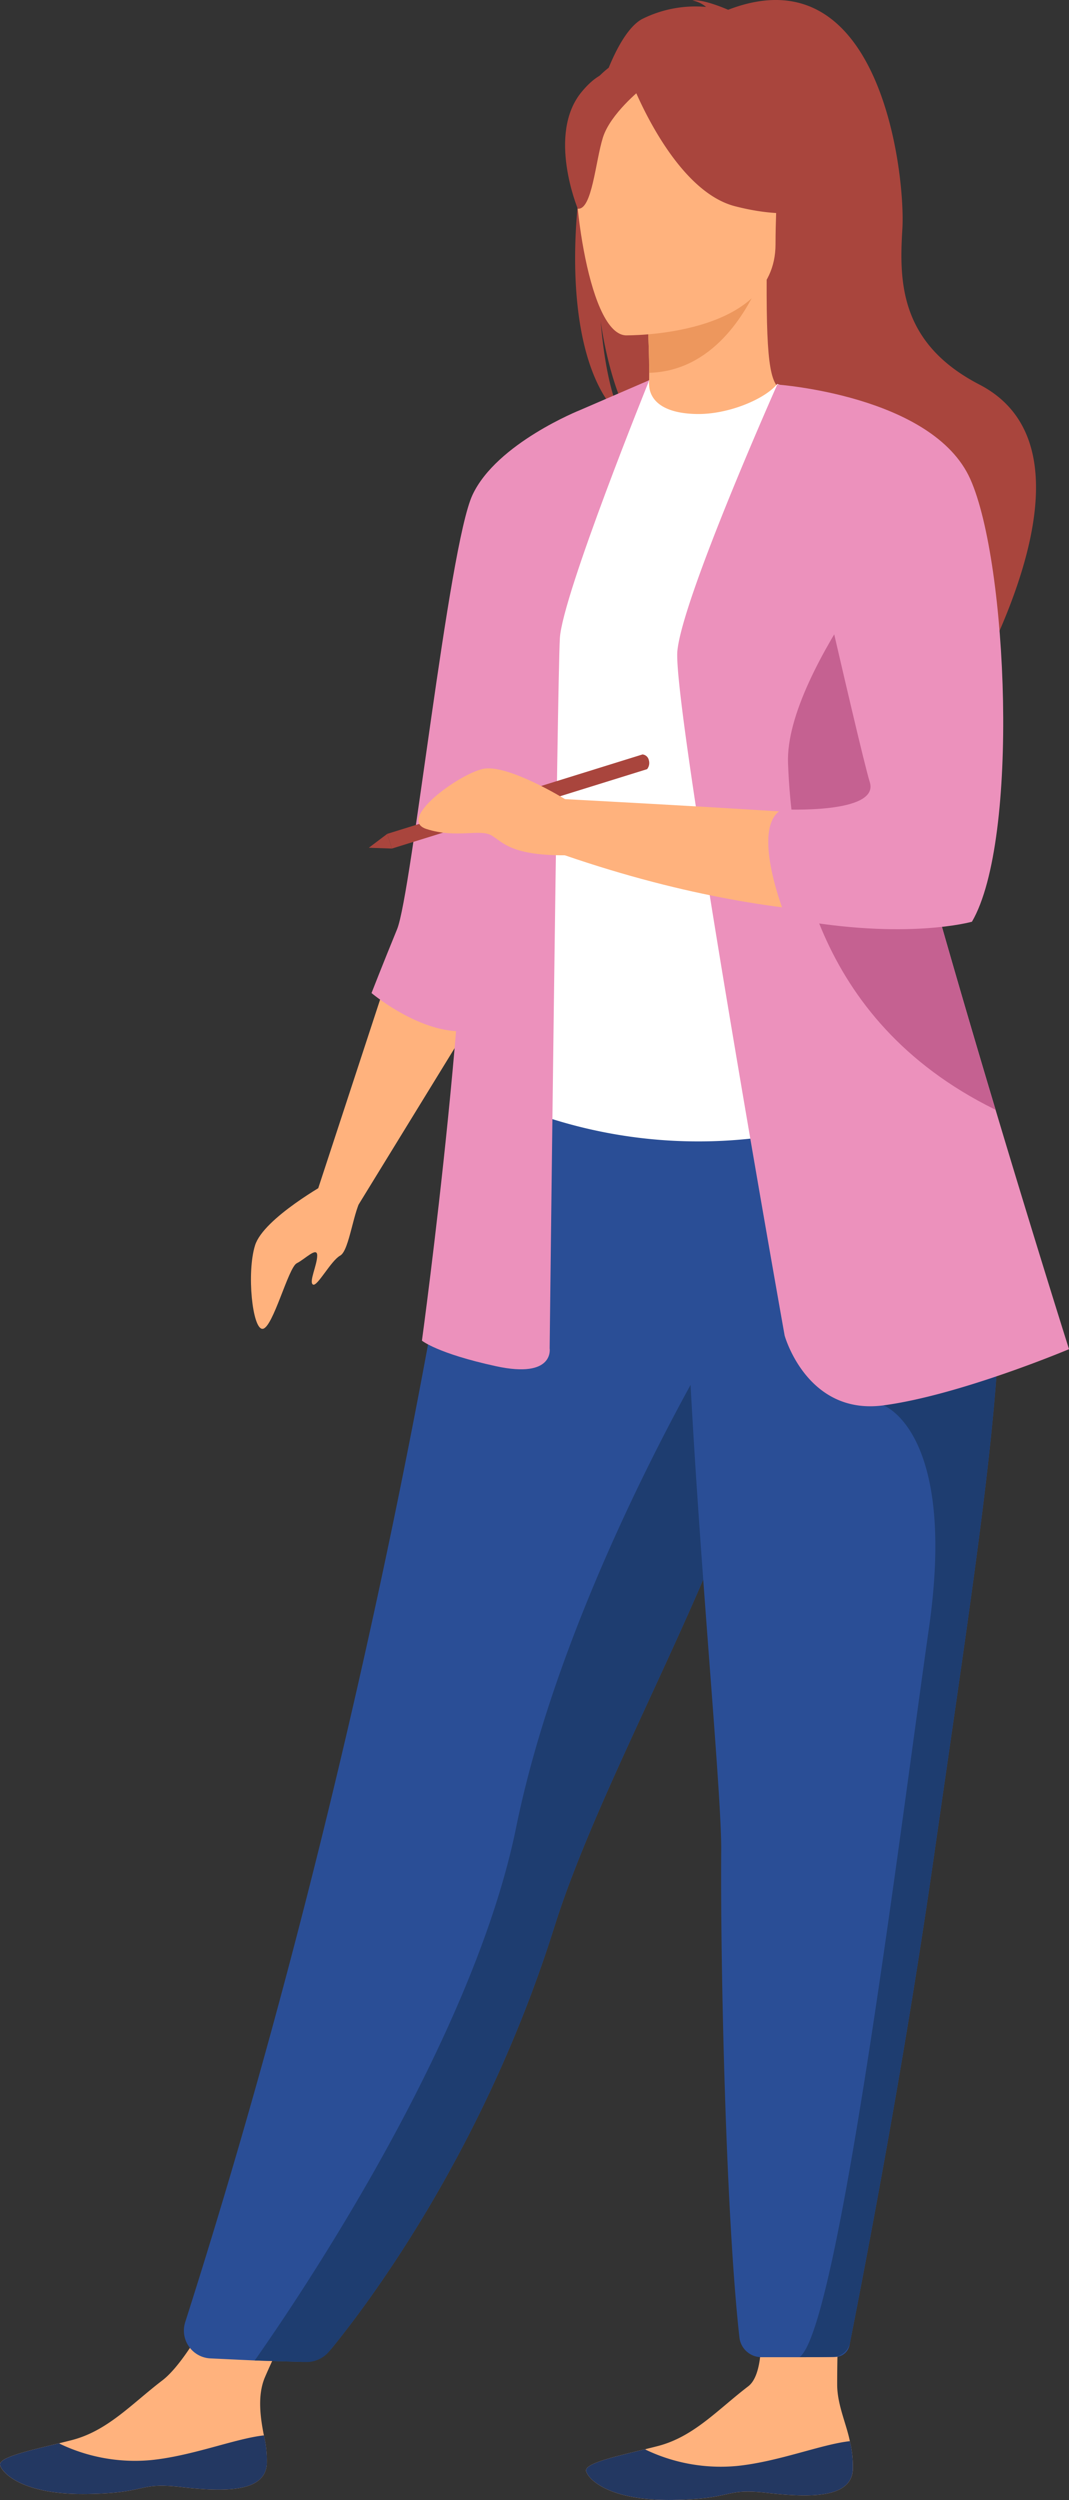 <svg xmlns="http://www.w3.org/2000/svg" width="163" height="381.158" viewBox="0 0 163 381.158">
  <rect x="0" y="0" width="163" height="381.158" fill="#333333" stroke="none"/>
  <g id="Group_516" data-name="Group 516" transform="translate(-1840.414 -817.249)">
    <g id="Group_513" data-name="Group 513" transform="translate(1840.414 1163.859)">
      <path id="Path_4419" data-name="Path 4419" d="M1881.1,1686.365c-.31,4.225-6.271,4.27-13.035,3.485s-4.966.927-14.437,1.059-12.735-3-13.194-4.352c-.409-1.2,4.153-2.211,9.033-3.4.614-.147,1.23-.3,1.846-.458,5.5-1.4,9.146-5.517,13.853-9.113,4.46-3.406,10.21-15.734,10.21-15.734l12.938-.584s-5.448,11.05-7.495,15.814c-1.2,2.8-.691,6.244-.168,8.887A16.543,16.543,0,0,1,1881.1,1686.365Z" transform="translate(-1840.414 -1657.269)" fill="#ffb27d"/>
      <path id="Path_4420" data-name="Path 4420" d="M1868.07,1725.012c-6.764-.784-4.966.928-14.437,1.059s-12.735-3-13.194-4.352c-.409-1.2,4.153-2.211,9.033-3.4l.058.09a26.541,26.541,0,0,0,13.9,2.489c6.357-.637,12.843-3.29,17.228-3.766a16.545,16.545,0,0,1,.449,4.394C1880.794,1725.752,1874.834,1725.8,1868.07,1725.012Z" transform="translate(-1840.414 -1692.432)" fill="#233862"/>
    </g>
    <g id="Group_514" data-name="Group 514" transform="translate(1929.768 1156.081)">
      <path id="Path_4421" data-name="Path 4421" d="M2097.656,1676.168c-.305,4.225-6.266,4.277-13.031,3.5s-4.965.933-14.436,1.073-12.738-2.985-13.2-4.338c-.41-1.2,4.151-2.216,9.029-3.409.614-.148,1.23-.3,1.845-.459,5.5-1.4,9.14-5.527,13.844-9.127,4.455-3.411,0-23.6,0-23.6l14.23-1.385s-.682,17-.673,24.731c0,3.05,1.406,5.983,1.933,8.625A16.56,16.56,0,0,1,2097.656,1676.168Z" transform="translate(-2056.966 -1638.419)" fill="#ffb27d"/>
      <path id="Path_4422" data-name="Path 4422" d="M2084.625,1727.15c-6.765-.778-4.965.933-14.436,1.073s-12.738-2.986-13.2-4.338c-.41-1.2,4.151-2.216,9.029-3.409l.058.09a26.54,26.54,0,0,0,13.9,2.475c6.357-.644,12.84-3.3,17.225-3.783a16.557,16.557,0,0,1,.452,4.394C2097.351,1727.876,2091.39,1727.928,2084.625,1727.15Z" transform="translate(-2056.966 -1685.902)" fill="#233862"/>
    </g>
    <path id="Path_4423" data-name="Path 4423" d="M2053.767,844.84c-2.45-10.075,1.1-14.768,4.3-17.266,1.52-3.708,3.254-6.381,5.028-7.389a18.146,18.146,0,0,1,9.821-1.879,4.6,4.6,0,0,0-2.072-.983c1.681-.25,5.433,1.417,5.433,1.417,23.383-9.01,27.058,25.419,26.567,33.418s-.423,17.418,11.743,23.72c23.211,12.025-7.715,57.339-7.715,57.339.59-6.464-29.233-40.575-44.794-50.79-3.787-5.577-5.133-15.428-5.235-16.2.654,7.811,1.99,12.192,3.184,14.659C2052.941,874.356,2051.89,858.683,2053.767,844.84Z" transform="translate(-124.838)" fill="#a9453d"/>
    <path id="Path_4424" data-name="Path 4424" d="M2077.319,943.649c-.077.035,7.513,3.976,13.223,2.415,5.371-1.464,8.88-8.428,8.805-8.443-2.274-.452-2.93-3.577-2.882-17.008l-1.028.2-17.289,3.423s.393,5.441.405,10.566C2078.565,939.108,2078.3,943.189,2077.319,943.649Z" transform="translate(-139.152 -60.713)" fill="#ffb27d"/>
    <path id="Path_4425" data-name="Path 4425" d="M2079.331,924.526s.393,5.441.405,10.567c9.675-.272,14.787-9.1,16.884-13.99Z" transform="translate(-140.335 -61.002)" fill="#ed975d"/>
    <path id="Path_4426" data-name="Path 4426" d="M1908.568,1400.925a4.243,4.243,0,0,0,3.845,5.526l6.754.316,7.146.219a5.74,5.74,0,0,0,4.626-2.111c5.7-7,23.262-30.321,33.913-64.208q.45-1.426.95-2.886c7.034-20.509,21.615-46.253,29.3-69.555,1.223-3.712,2.321-7.205,3.307-10.512q.474-1.589.915-3.124c5.662-19.676,7.3-32.594,8.814-46.4l-55.487.444S1940.968,1299.431,1908.568,1400.925Z" transform="translate(-39.913 -229.632)" fill="#2a4e96"/>
    <path id="Path_4427" data-name="Path 4427" d="M2023.065,1029.633c.14,26.4-3.874,37.732-3.874,37.732a74.561,74.561,0,0,0,51.994,3.185c.332-.1,20.2-5.731,20.2-5.731-.473-1.069-4.4-18.735-4.859-19.716-5.962-12.8-7.586-18.177-8.293-22.113a83.714,83.714,0,0,1-.687-22.122,177.516,177.516,0,0,1,6.846-34.74c-7.693-1.75-14.9-4.826-22.906-7.829-1.842,2.294-7.473,4.694-12.357,4.583-5.624-.124-7.448-2.532-7.156-5.16-5.994,3.335-10.776,6.486-10.776,6.486-5.094,8.849-15.425,17.442-16.174,31.015C2014.84,998.562,2023.061,1028.893,2023.065,1029.633Z" transform="translate(-102.561 -82.512)" fill="#fff"/>
    <path id="Path_4428" data-name="Path 4428" d="M2138.3,1073.81c2.426,3.433,7.076,24.3,18.645,26.921-5.961-14.871-10.488-21.391-11.2-25.963a112.768,112.768,0,0,1-.687-25.7c-3.873-6.788-6.763-11.442-6.763-11.442-.3-1.1-6.155-19.188-8.03-3.018S2135.588,1069.97,2138.3,1073.81Z" transform="translate(-170.073 -123.746)" fill="#5f9aa8"/>
    <path id="Path_4429" data-name="Path 4429" d="M2060.649,886.181s22.889.378,22.9-13.88,2.981-23.812-11.633-24.656-17.459,4.593-18.622,9.351S2054.7,885.715,2060.649,886.181Z" transform="translate(-124.883 -17.803)" fill="#ffb27d"/>
    <path id="Path_4430" data-name="Path 4430" d="M2073.554,842.8s6.267,16.727,15.885,19.2,13.79-.1,13.79-.1a27.238,27.238,0,0,1-8.908-16.091S2078.281,834.835,2073.554,842.8Z" transform="translate(-136.941 -13.304)" fill="#a9453d"/>
    <path id="Path_4431" data-name="Path 4431" d="M2060.82,846.33s-4.68,3.735-5.821,7.366-1.654,11.1-3.833,10.851c0,0-4.721-11.37.585-17.8C2057.377,839.925,2060.82,846.33,2060.82,846.33Z" transform="translate(-122.654 -15.48)" fill="#a9453d"/>
    <path id="Path_4432" data-name="Path 4432" d="M1968.826,1176.414l-10.811,32.961,6.167,2.473,17.875-29.121Z" transform="translate(-69.076 -210.966)" fill="#ffb27d"/>
    <path id="Path_4433" data-name="Path 4433" d="M2009.539,968.738s-12.747,5.059-16.436,12.945-9.276,60.787-11.5,66.219-3.9,9.734-3.9,9.734,6.427,5.415,12.891,5.813S2009.539,968.738,2009.539,968.738Z" transform="translate(-80.641 -88.982)" fill="#ec91bc"/>
    <path id="Path_4434" data-name="Path 4434" d="M2031,957.724s-13.243,32.716-13.633,39.337-1.558,108.271-1.558,108.271.779,4.673-8.179,2.726-11.295-3.895-11.295-3.895,8.568-62.7,6.232-84.514,17.915-57.381,17.915-57.381Z" transform="translate(-91.585 -82.512)" fill="#ec91bc"/>
    <path id="Path_4435" data-name="Path 4435" d="M1934.542,1463.987l7.759.238a4.483,4.483,0,0,0,3.6-1.625c5.215-6.316,23.4-29.959,34.328-64.713q.449-1.426.95-2.886c7.033-20.51,21.615-46.253,29.3-69.555,1.223-3.712,2.321-7.205,3.307-10.512q.474-1.589.915-3.124l-8.171-6.2s-24.532,39.726-32.127,77.111C1967.8,1415.2,1941.381,1454.271,1934.542,1463.987Z" transform="translate(-55.289 -286.854)" fill="#1e3d70"/>
    <path id="Path_4436" data-name="Path 4436" d="M2099.171,1371.2c-.133,17.2.683,55.534,2.776,74.272a3.387,3.387,0,0,0,3.368,3.009h5.79c2.44,0,4.265-.018,5.479-.036a2.228,2.228,0,0,0,2.148-1.8c5.757-29.3,9.878-53.637,12.894-74.669,2.524-17.6,4.767-32.7,6.492-45.688,1.737-13.074,2.945-24.022,3.377-33.272.066-1.457.117-2.874.144-4.249s.035-2.726.023-4.031l-47.943-4.674C2094.323,1311.915,2099.249,1360.629,2099.171,1371.2Z" transform="translate(-148.786 -271.846)" fill="#2a4e96"/>
    <path id="Path_4437" data-name="Path 4437" d="M2135.854,1466.918c2.192,0,3.887-.014,5.089-.031a2.7,2.7,0,0,0,2.611-2.181c5.718-29.129,9.817-53.351,12.82-74.292,2.524-17.6,4.767-32.7,6.492-45.688,1.737-13.074,2.944-24.022,3.377-33.272l-17.592,10.348s11.229,3.961,6.944,33.95S2141.817,1462.672,2135.854,1466.918Z" transform="translate(-173.535 -290.286)" fill="#1e3d70"/>
    <path id="Path_4438" data-name="Path 4438" d="M2107.045,1104.334s3.376,12.2,15.061,10.644,28.3-8.568,28.3-8.568-4.993-15.778-11.2-36.505c-7.517-25.094-16.821-57.442-21.207-77.846a126.322,126.322,0,0,1-2.383-13.912l-9.694-18.807s-14.453,32.439-15.232,40.617S2107.045,1104.334,2107.045,1104.334Z" transform="translate(-146.99 -83.461)" fill="#ec91bc"/>
    <path id="Path_4439" data-name="Path 4439" d="M2094.353,998.738l-12.794-39.4c.035.016,16.158,4.8,24.269,8.9,0,0,5.07,6.535,8.207,21.614,0,0,3.313,36.2-4.086,49.444,0,0-23.368,4.674-60.757-8.179v-8.568s40.894,2.142,49.268,3.116Z" transform="translate(-122.632 -83.461)" fill="#ffb27d"/>
    <path id="Path_4440" data-name="Path 4440" d="M2131.607,1063.671c.522,13.242,3.638,38.946,31.418,52.706.074.035.148.074.222.105-7.517-25.094-16.821-57.442-21.207-77.846C2136.939,1046.261,2131.323,1056.38,2131.607,1063.671Z" transform="translate(-171.035 -130.038)" fill="#c56191"/>
    <path id="Path_4441" data-name="Path 4441" d="M2125.684,959.34s23.716,1.671,29.428,14.393,7.53,55.044.26,67.507c0,0-10.009,2.851-27.712-.459l-.654-.125s-5.647-13.826-.584-16.552c0,0,14.929.779,13.372-4.154S2125.684,959.34,2125.684,959.34Z" transform="translate(-166.757 -83.461)" fill="#ec91bc"/>
    <g id="Group_515" data-name="Group 515" transform="translate(1896.652 932.273)">
      <path id="Path_4442" data-name="Path 4442" d="M1983.529,1108.12l.7,2.245,38.916-12.106a1.5,1.5,0,0,0,.263-1.376,1.1,1.1,0,0,0-.962-.869Z" transform="translate(-1980.714 -1096.014)" fill="#a9453d"/>
      <path id="Path_4443" data-name="Path 4443" d="M1976.708,1127.474l2.814-2.122.7,2.245Z" transform="translate(-1976.708 -1113.247)" fill="#a9453d"/>
    </g>
    <path id="Path_4444" data-name="Path 4444" d="M1944.946,1254.111s-9.872,5.455-11.171,9.612-.406,12.859,1.161,12.73,3.905-9.353,5.2-10,3.117-2.6,3.117-1.169-1.3,4.026-.65,4.416,2.729-3.635,4.157-4.416,2.029-7.2,3.417-8.927S1944.946,1254.111,1944.946,1254.111Z" transform="translate(-54.471 -256.604)" fill="#ffb27d"/>
    <path id="Path_4445" data-name="Path 4445" d="M2017.385,1105.849s-8.828-5.437-12.532-4.6-13.142,7.673-8.6,9.153,8.216-.073,9.962,1,3.035,3.041,11.172,3.014S2017.385,1105.849,2017.385,1105.849Z" transform="translate(-90.825 -166.764)" fill="#ffb27d"/>
  </g>
</svg>
